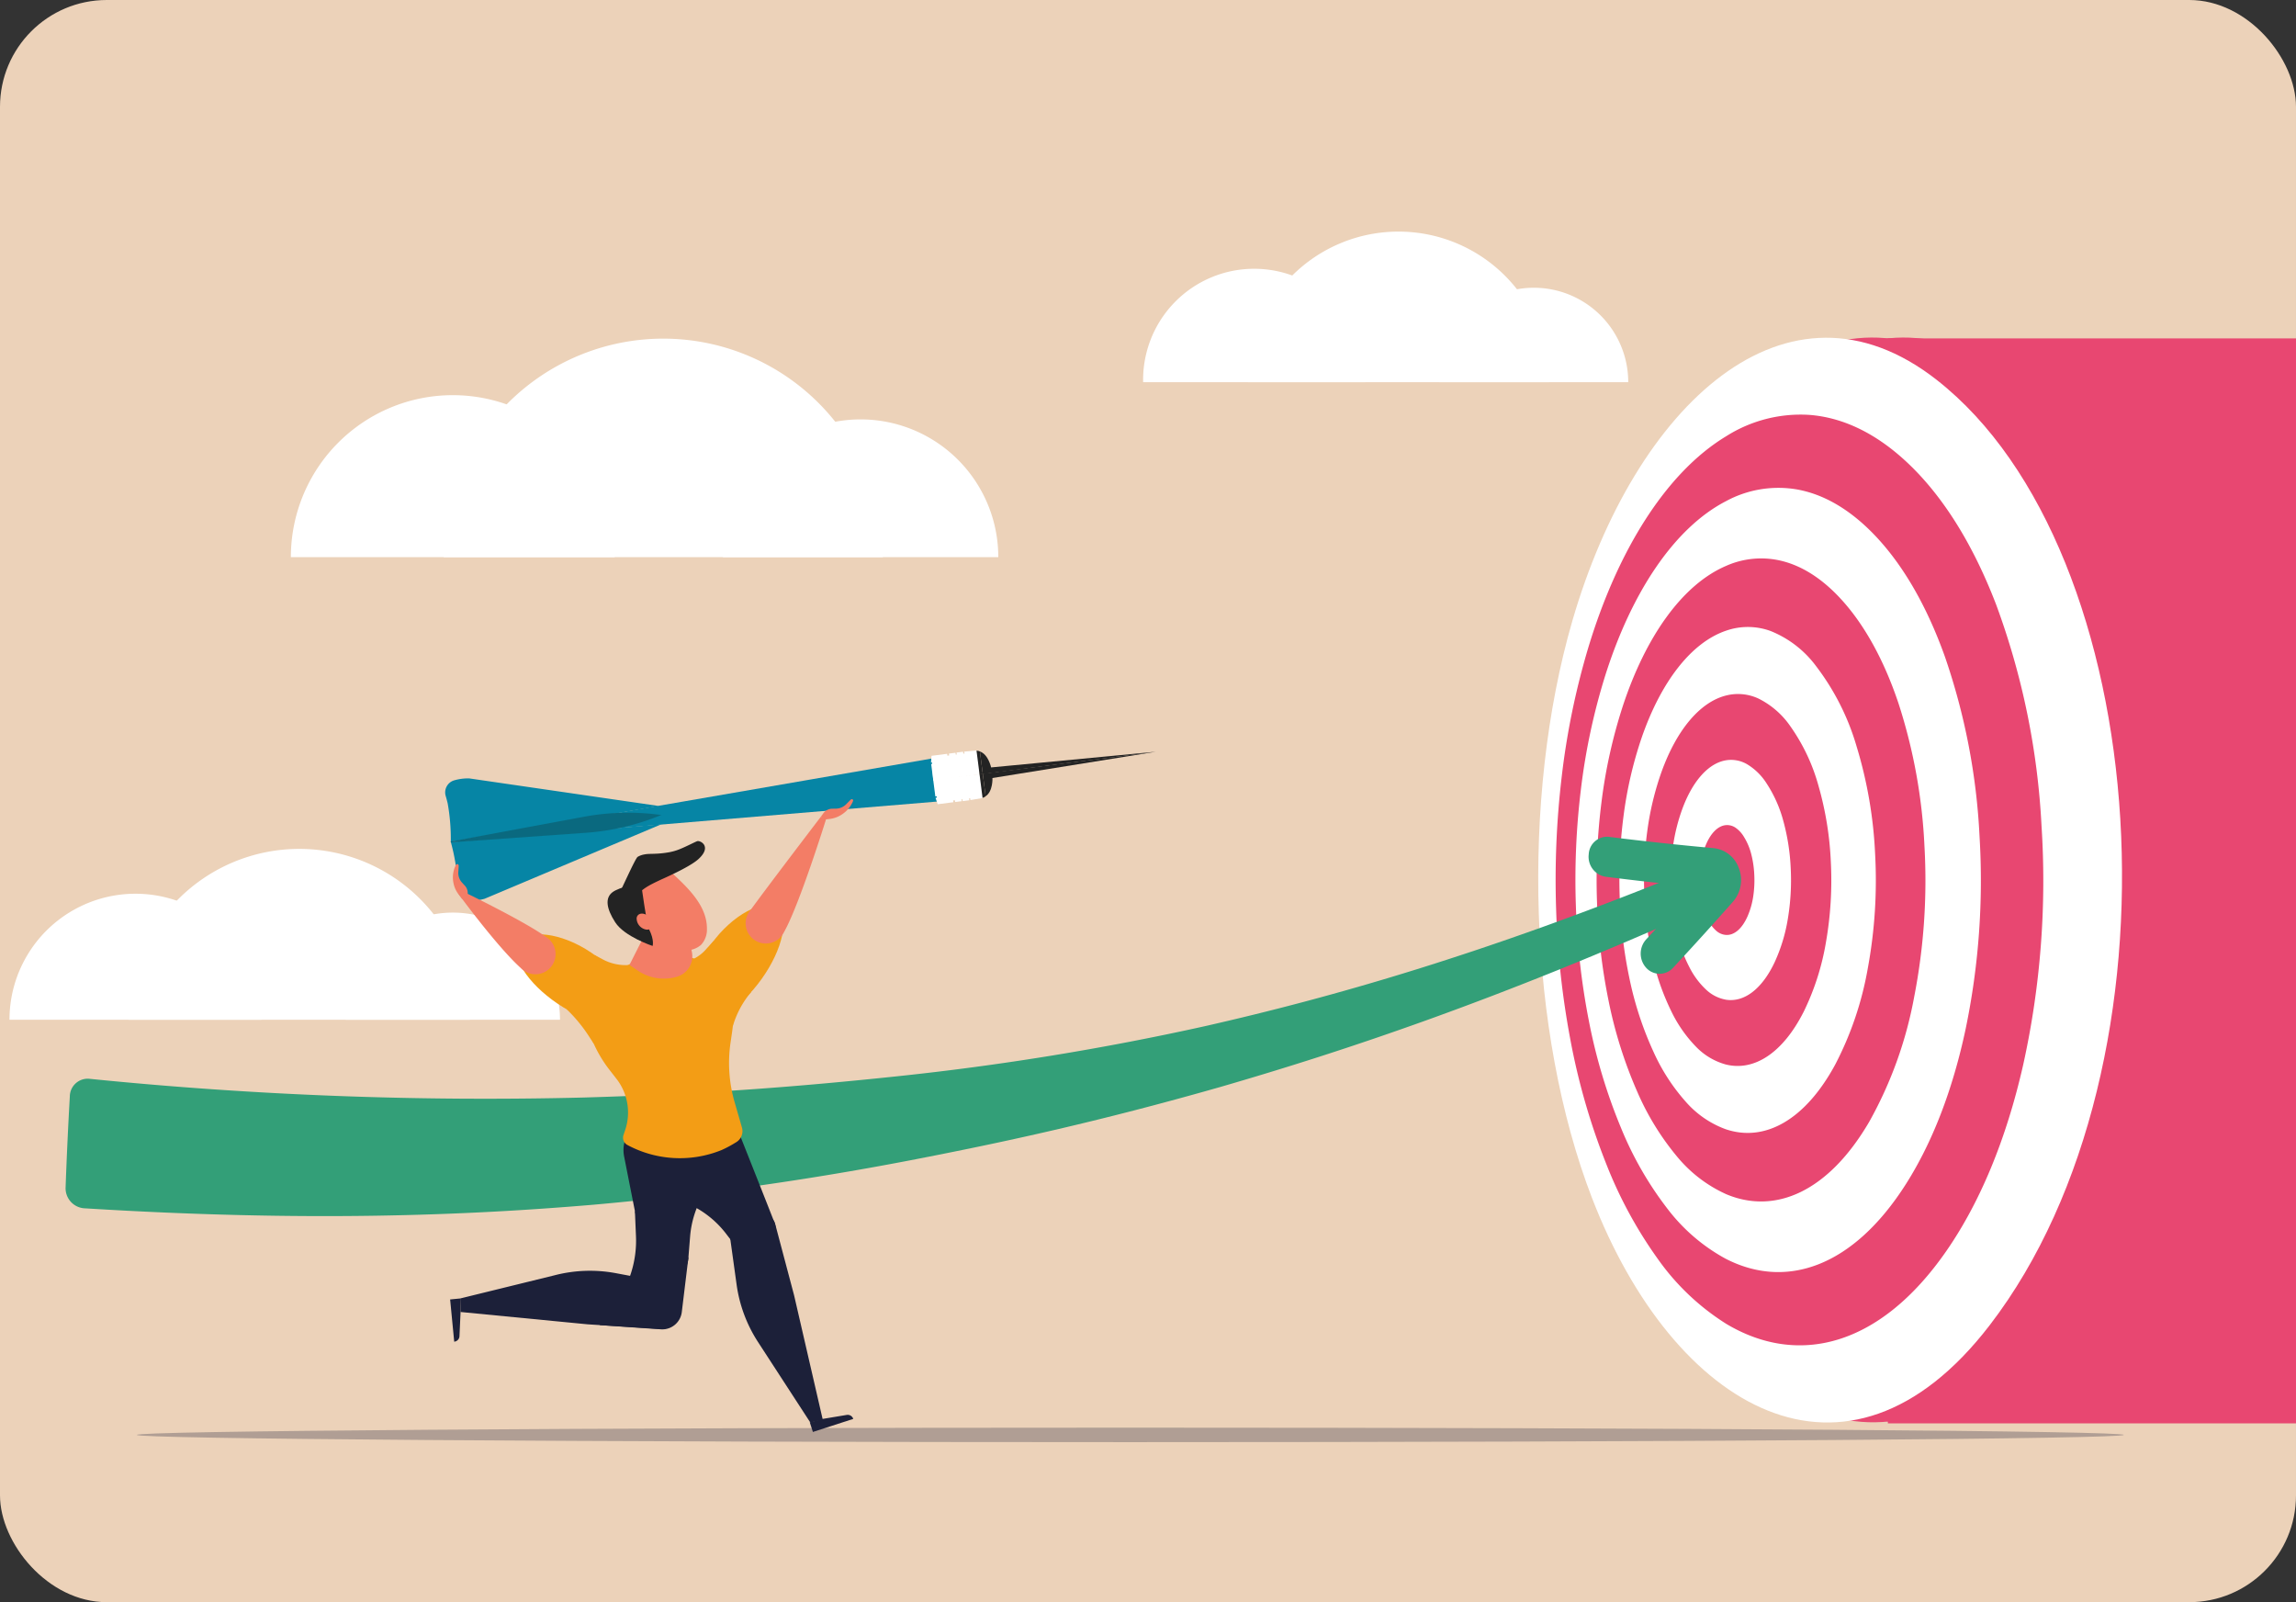 <svg xmlns="http://www.w3.org/2000/svg" xmlns:xlink="http://www.w3.org/1999/xlink" width="430" height="300" viewBox="0 0 430 300">
  <rect x="0" y="0" width="430" height="300" fill="#333333" stroke="none"/>
  <defs>
    <clipPath id="clip-path">
      <rect id="Rectángulo_430566" data-name="Rectángulo 430566" width="430" height="300" rx="20" transform="translate(995.051 2565)" fill="#fff" stroke="#707070" stroke-width="1"/>
    </clipPath>
    <clipPath id="clip-path-2">
      <rect id="Rectángulo_430565" data-name="Rectángulo 430565" width="519.594" height="326.066" fill="none"/>
    </clipPath>
    <clipPath id="clip-path-3">
      <rect id="Rectángulo_430564" data-name="Rectángulo 430564" width="502.745" height="301.647" fill="none"/>
    </clipPath>
    <clipPath id="clip-path-4">
      <rect id="Rectángulo_430545" data-name="Rectángulo 430545" width="372.123" height="2.715" fill="none"/>
    </clipPath>
  </defs>
  <g id="Enmascarar_grupo_1098926" data-name="Enmascarar grupo 1098926" transform="translate(-995.051 -2565)" clip-path="url(#clip-path)">
    <g id="Grupo_1164217" data-name="Grupo 1164217" transform="translate(950.254 2552.1)">
      <g id="Grupo_1164216" data-name="Grupo 1164216" clip-path="url(#clip-path-2)">
        <rect id="Rectángulo_430543" data-name="Rectángulo 430543" width="502.745" height="301.647" transform="translate(8.424 12.209)" fill="#ecd2b9"/>
        <rect id="Rectángulo_430544" data-name="Rectángulo 430544" width="112.807" height="203.163" transform="translate(398.362 76.261)" fill="#e84771"/>
        <g id="Grupo_1164215" data-name="Grupo 1164215" transform="translate(8.424 12.209)">
          <g id="Grupo_1164214" data-name="Grupo 1164214" clip-path="url(#clip-path-3)">
            <path id="Trazado_935354" data-name="Trazado 935354" d="M510.411,1816.244a23.6,23.6,0,1,0-47.2,0Z" transform="translate(-425.062 -1624.605)" fill="#fff"/>
            <path id="Trazado_935355" data-name="Trazado 935355" d="M748.783,1741.145a31.994,31.994,0,1,0-63.989,0Z" transform="translate(-624.363 -1549.507)" fill="#fff"/>
            <path id="Trazado_935356" data-name="Trazado 935356" d="M1129.559,1847.839a20.067,20.067,0,1,0-40.134,0Z" transform="translate(-988.309 -1656.2)" fill="#fff"/>
            <g id="Grupo_1164213" data-name="Grupo 1164213" transform="translate(61.998 268.012)" opacity="0.29">
              <g id="Grupo_1164212" data-name="Grupo 1164212">
                <g id="Grupo_1164211" data-name="Grupo 1164211" clip-path="url(#clip-path-4)">
                  <path id="Trazado_935357" data-name="Trazado 935357" d="M1072.5,2788.266c0-.75-83.3-1.358-186.062-1.358s-186.062.608-186.062,1.358,83.3,1.358,186.062,1.358,186.062-.608,186.062-1.358" transform="translate(-700.378 -2786.908)" fill="#1c2039"/>
                </g>
              </g>
            </g>
            <path id="Trazado_935358" data-name="Trazado 935358" d="M3529,764.757c40.919,32.01,47.508,128.138,9.957,177.015-26.795,34.876-59.238,15.714-74.488-23.806-12-31.1-13.342-74.77-3.684-108.06,11.741-40.467,40.228-67.043,68.216-45.149" transform="translate(-3115.487 -692.989)" fill="#e84771"/>
            <path id="Trazado_935359" data-name="Trazado 935359" d="M3470.379,764.757c40.919,32.01,47.508,128.138,9.957,177.015-26.795,34.876-59.238,15.714-74.488-23.806-12-31.1-13.343-74.77-3.684-108.06,11.741-40.467,40.228-67.043,68.216-45.149" transform="translate(-3062.757 -692.989)" fill="#e84771"/>
            <path id="Trazado_935360" data-name="Trazado 935360" d="M3385.218,765.117c40.919,32.01,47.509,128.138,9.957,177.015-26.794,34.876-59.238,15.714-74.488-23.806-12-31.1-13.343-74.771-3.684-108.06,11.741-40.467,40.228-67.043,68.216-45.149" transform="translate(-2986.159 -693.313)" fill="#fff"/>
            <path id="Trazado_935361" data-name="Trazado 935361" d="M3374.913,1070.459c13.471,8.113,28.832,4.356,41.251-13.507,6.318-9.087,11.272-20.914,14.46-35.007a159.533,159.533,0,0,0,3.423-44.654,140.1,140.1,0,0,0-8.5-41.455c-4.588-11.957-10.527-21.118-17.395-27.282-5.678-5.1-11.63-7.794-17.611-8.243a26.007,26.007,0,0,0-15.577,4.014c-11.273,6.814-20.332,21.461-25.808,39.587a141.6,141.6,0,0,0-5,24.4,164.267,164.267,0,0,0-1.018,24.534,158.01,158.01,0,0,0,2.636,24.278,124.811,124.811,0,0,0,6.762,23.468,81.453,81.453,0,0,0,9.684,17.815,44.866,44.866,0,0,0,12.692,12.048l0,0" transform="translate(-3015.331 -821.935)" fill="#e84771"/>
            <path id="Trazado_935362" data-name="Trazado 935362" d="M3408.043,1181.032c11.344,5.832,23.9,1.506,33.755-14.023,4.924-7.755,8.74-17.564,11.172-29.042a136.719,136.719,0,0,0,2.6-35.987,121.271,121.271,0,0,0-6.484-33.676c-3.542-9.919-8.181-17.733-13.618-23.24-4.555-4.613-9.382-7.3-14.289-8.124a20.577,20.577,0,0,0-13.083,2.221c-9.745,5.032-17.748,17.168-22.662,32.761a118.9,118.9,0,0,0-4.538,21.327,140.16,140.16,0,0,0-.929,21.669,134.129,134.129,0,0,0,2.4,21.386,103.4,103.4,0,0,0,6.1,20.331,64.748,64.748,0,0,0,8.586,14.939,34.306,34.306,0,0,0,10.984,9.457Z" transform="translate(-3048.461 -944.637)" fill="#fff"/>
            <path id="Trazado_935363" data-name="Trazado 935363" d="M3443.577,1287.214c9.276,3.951,19.243-.481,26.862-13.522a75.864,75.864,0,0,0,8.421-23.388,113.723,113.723,0,0,0,1.923-28.247,101.8,101.8,0,0,0-4.83-26.623c-2.666-7.984-6.2-14.432-10.388-19.161-3.555-4.01-7.36-6.517-11.27-7.542a16.142,16.142,0,0,0-10.67.873c-8.18,3.5-15.047,13.229-19.333,26.243a96.738,96.738,0,0,0-4.007,18.1,116.046,116.046,0,0,0-.826,18.6,110.63,110.63,0,0,0,2.133,18.308,82.962,82.962,0,0,0,5.357,17.093,49.853,49.853,0,0,0,7.4,12.131,25.528,25.528,0,0,0,9.229,7.131Z" transform="translate(-3083.995 -1062.948)" fill="#e84771"/>
            <path id="Trazado_935364" data-name="Trazado 935364" d="M3481.788,1389.952c7.265,2.455,14.851-1.677,20.5-12.122a62.139,62.139,0,0,0,6.1-18.034,90.593,90.593,0,0,0,1.372-21.293,81.79,81.79,0,0,0-3.463-20.2,45.92,45.92,0,0,0-7.614-15.088,19.76,19.76,0,0,0-8.521-6.563,12.394,12.394,0,0,0-8.333-.049c-6.575,2.236-12.223,9.667-15.806,20.059a75.291,75.291,0,0,0-3.394,14.713,92.026,92.026,0,0,0-.7,15.312,87.3,87.3,0,0,0,1.816,15.024,63.656,63.656,0,0,0,4.51,13.754,36.68,36.68,0,0,0,6.1,9.406,18.269,18.269,0,0,0,7.425,5.08Z" transform="translate(-3122.206 -1177.814)" fill="#fff"/>
            <path id="Trazado_935365" data-name="Trazado 935365" d="M3522.988,1490.069c5.308,1.325,10.7-2.148,14.615-9.924a47.329,47.329,0,0,0,4.144-12.965,67.278,67.278,0,0,0,.916-15.011,61.255,61.255,0,0,0-2.326-14.324,35.664,35.664,0,0,0-5.22-11.053,15.77,15.77,0,0,0-6.014-5.243,9.07,9.07,0,0,0-6.067-.567c-4.931,1.243-9.265,6.508-12.063,14.241a54.529,54.529,0,0,0-2.687,11.152,68.048,68.048,0,0,0-.56,11.772,64.25,64.25,0,0,0,1.446,11.514,45.4,45.4,0,0,0,3.547,10.312,25.107,25.107,0,0,0,4.7,6.78,12.259,12.259,0,0,0,5.569,3.316Z" transform="translate(-3163.406 -1290.059)" fill="#e84771"/>
            <path id="Trazado_935366" data-name="Trazado 935366" d="M3567.544,1588.3c3.4.55,6.766-1.951,9.151-7.013a31.515,31.515,0,0,0,2.476-8.165,43.824,43.824,0,0,0,.538-9.308,40.211,40.211,0,0,0-1.376-8.931,24.194,24.194,0,0,0-3.147-7.08,11.092,11.092,0,0,0-3.723-3.631,5.941,5.941,0,0,0-3.871-.7c-3.245.532-6.164,3.784-8.083,8.823a34.548,34.548,0,0,0-1.871,7.405,44.213,44.213,0,0,0-.391,7.954,41.5,41.5,0,0,0,1.011,7.753,28.3,28.3,0,0,0,2.45,6.766,15.054,15.054,0,0,0,3.173,4.271,7.266,7.266,0,0,0,3.659,1.852Z" transform="translate(-3207.962 -1400.422)" fill="#fff"/>
            <path id="Trazado_935367" data-name="Trazado 935367" d="M3615.882,1685.333c1.549.114,3.036-1.138,4.066-3.462a14.709,14.709,0,0,0,1.052-3.618,20.284,20.284,0,0,0,.222-4.108,18.762,18.762,0,0,0-.577-3.962A11.494,11.494,0,0,0,3619.3,1667a5.565,5.565,0,0,0-1.627-1.768,2.8,2.8,0,0,0-1.741-.46c-1.515.115-2.91,1.524-3.842,3.844a15.383,15.383,0,0,0-.925,3.46,20.371,20.371,0,0,0-.192,3.822,19.017,19.017,0,0,0,.5,3.714,12.355,12.355,0,0,0,1.2,3.12,6.41,6.41,0,0,0,1.512,1.9,3.064,3.064,0,0,0,1.694.7Z" transform="translate(-3256.3 -1509.581)" fill="#e84771"/>
            <path id="Trazado_935368" data-name="Trazado 935368" d="M572.091,1788.629a739.679,739.679,0,0,0,92.668,3.512c23.244-.673,40.733-2.091,58.3-3.936a514.075,514.075,0,0,0,58.313-9.489c23.1-5.258,51.727-13.28,90.4-29.054q1.3,3.513,2.7,6.983c-38.559,17.246-67.172,26.744-90.3,33.461-23.168,6.609-40.848,10.437-58.539,13.841a592.085,592.085,0,0,1-59.191,8.278c-23.754,2-53.537,3.25-95.365.65a3.764,3.764,0,0,1-3.375-3.931q.306-8.515.79-17.015a3.346,3.346,0,0,1,3.6-3.3" transform="translate(-519.042 -1585.944)" fill="#339f78"/>
            <path id="Trazado_935369" data-name="Trazado 935369" d="M3419.083,1711.83a3.384,3.384,0,0,1-3.8-.844,3.96,3.96,0,0,1-.014-5.332q4.562-4.9,9.008-9.875-8.381-.813-16.666-1.864a3.784,3.784,0,0,1-3.1-4.177,3.442,3.442,0,0,1,3.751-3.288q9.75,1.223,19.636,2.115a5.637,5.637,0,0,1,4.745,3.8,6.164,6.164,0,0,1-1.111,6.223q-5.522,6.251-11.226,12.388a3.515,3.515,0,0,1-1.22.857m8.3-15.759h0" transform="translate(-3070.598 -1529.065)" fill="#339f78"/>
            <path id="Trazado_935370" data-name="Trazado 935370" d="M2308.4,1528.231l-30.575,4.918s.129,2.479-1.276,3.414l-.54-4.219Z" transform="translate(-2055.584 -1386.778)" fill="#232323"/>
            <path id="Trazado_935371" data-name="Trazado 935371" d="M2183.7,1573.246l.8,4.185,6.473-.828-.54-4.219Z" transform="translate(-1972.553 -1426.492)" fill="#fff"/>
            <rect id="Rectángulo_430546" data-name="Rectángulo 430546" width="1.023" height="0.951" transform="matrix(0.992, -0.127, 0.127, 0.992, 216.538, 148.787)" fill="#fff"/>
            <rect id="Rectángulo_430547" data-name="Rectángulo 430547" width="1.248" height="1.248" transform="matrix(0.992, -0.127, 0.127, 0.992, 216.51, 149.46)" fill="#fff"/>
            <rect id="Rectángulo_430548" data-name="Rectángulo 430548" width="1.248" height="3.109" transform="matrix(0.992, -0.127, 0.127, 0.992, 216.084, 146.122)" fill="#fff"/>
            <rect id="Rectángulo_430549" data-name="Rectángulo 430549" width="2.295" height="0.951" transform="translate(218.013 148.585) rotate(-7.291)" fill="#fff"/>
            <path id="Trazado_935372" data-name="Trazado 935372" d="M2251.417,1602.981l.158,1.238,2.195-.368a.32.32,0,0,0,.082-.05l.11-1.146Z" transform="translate(-2033.464 -1453.719)" fill="#fff"/>
            <path id="Trazado_935373" data-name="Trazado 935373" d="M2247.189,1570.211l.393,3.071,2.545-.325-.645-3.039Z" transform="translate(-2029.66 -1424.273)" fill="#fff"/>
            <rect id="Rectángulo_430550" data-name="Rectángulo 430550" width="0.821" height="0.951" transform="translate(215.218 148.942) rotate(-7.285)" fill="#fff"/>
            <rect id="Rectángulo_430551" data-name="Rectángulo 430551" width="1.248" height="1.248" transform="matrix(0.992, -0.127, 0.127, 0.992, 215.091, 149.628)" fill="#fff"/>
            <path id="Trazado_935374" data-name="Trazado 935374" d="M1376.3,1548.912l-.5-3.987h0l-.005-.042-.005-.042h0l-.524-3.984-90.091,15.586.007.057Z" transform="translate(-1164.383 -1398.136)" fill="#0685a5"/>
            <rect id="Rectángulo_430552" data-name="Rectángulo 430552" width="1.248" height="3.109" transform="matrix(0.992, -0.127, 0.127, 0.992, 214.664, 146.291)" fill="#fff"/>
            <rect id="Rectángulo_430553" data-name="Rectángulo 430553" width="2.525" height="0.951" transform="translate(211.957 149.359) rotate(-7.285)" fill="#fff"/>
            <path id="Trazado_935375" data-name="Trazado 935375" d="M2188,1610.357l.422,1.2,2.923-.374-.158-1.238Z" transform="translate(-1976.425 -1460.28)" fill="#fff"/>
            <rect id="Rectángulo_430554" data-name="Rectángulo 430554" width="3.213" height="3.109" transform="matrix(0.992, -0.127, 0.127, 0.992, 211.15, 146.74)" fill="#fff"/>
            <path id="Trazado_935376" data-name="Trazado 935376" d="M2269.985,1569.224l.567,4.437a1.272,1.272,0,0,0,.578-.3l-.54-4.219Z" transform="translate(-2050.165 -1423.58)" fill="#232323"/>
            <path id="Trazado_935377" data-name="Trazado 935377" d="M1324.666,1663.339l-33.076,13.939a9.433,9.433,0,0,1-2.816.36l-.045,0a2.352,2.352,0,0,1-2.238-2.443c.014-.4.018-.883.006-1.447a37.873,37.873,0,0,0-1.242-7.08Z" transform="translate(-1164.448 -1508.301)" fill="#0685a5"/>
            <path id="Trazado_935378" data-name="Trazado 935378" d="M2303.639,1527.8l-30.829,2.935s-.5-2.432-2.094-2.983l.54,4.219Z" transform="translate(-2050.822 -1386.348)" fill="#232323"/>
            <path id="Trazado_935379" data-name="Trazado 935379" d="M2181.305,1536.071l-.276-4.253,6.473-.828.54,4.219Z" transform="translate(-1970.153 -1389.26)" fill="#fff"/>
            <rect id="Rectángulo_430555" data-name="Rectángulo 430555" width="1.023" height="0.951" transform="translate(215.74 142.543) rotate(-7.286)" fill="#fff"/>
            <rect id="Rectángulo_430556" data-name="Rectángulo 430556" width="1.248" height="1.248" transform="matrix(0.992, -0.127, 0.127, 0.992, 215.506, 141.604)" fill="#fff"/>
            <rect id="Rectángulo_430557" data-name="Rectángulo 430557" width="1.248" height="3.109" transform="matrix(0.992, -0.127, 0.127, 0.992, 215.696, 143.095)" fill="#fff"/>
            <rect id="Rectángulo_430558" data-name="Rectángulo 430558" width="2.295" height="0.951" transform="translate(217.218 142.367) rotate(-7.286)" fill="#fff"/>
            <path id="Trazado_935380" data-name="Trazado 935380" d="M2241.615,1527.5l-.158-1.238,2.216-.2a.321.321,0,0,1,.092.028l.4,1.081Z" transform="translate(-2024.505 -1384.834)" fill="#fff"/>
            <path id="Trazado_935381" data-name="Trazado 935381" d="M2243.747,1543.012l-.393-3.071,2.545-.325.14,3.1Z" transform="translate(-2026.212 -1397.017)" fill="#fff"/>
            <rect id="Rectángulo_430559" data-name="Rectángulo 430559" width="0.821" height="0.951" transform="matrix(0.992, -0.127, 0.127, 0.992, 214.423, 142.725)" fill="#fff"/>
            <rect id="Rectángulo_430560" data-name="Rectángulo 430560" width="1.248" height="1.248" transform="matrix(0.992, -0.127, 0.127, 0.992, 214.089, 141.798)" fill="#fff"/>
            <rect id="Rectángulo_430561" data-name="Rectángulo 430561" width="1.248" height="3.109" transform="matrix(0.992, -0.127, 0.127, 0.992, 214.28, 143.289)" fill="#fff"/>
            <rect id="Rectángulo_430562" data-name="Rectángulo 430562" width="2.525" height="0.951" transform="translate(211.162 143.142) rotate(-7.286)" fill="#fff"/>
            <path id="Trazado_935382" data-name="Trazado 935382" d="M2179.618,1533.726l.106-1.272,2.923-.374.158,1.238Z" transform="translate(-1968.884 -1390.24)" fill="#fff"/>
            <rect id="Rectángulo_430563" data-name="Rectángulo 430563" width="3.213" height="3.11" transform="matrix(0.992, -0.127, 0.127, 0.992, 210.766, 143.739)" fill="#fff"/>
            <path id="Trazado_935383" data-name="Trazado 935383" d="M2264.981,1530.766l-.568-4.437a1.275,1.275,0,0,1,.634.141l.54,4.219Z" transform="translate(-2045.153 -1385.065)" fill="#232323"/>
            <path id="Trazado_935384" data-name="Trazado 935384" d="M1314.774,1583.008l-35.519-5.166a9.431,9.431,0,0,0-2.816.36l-.043.013a2.353,2.353,0,0,0-1.552,2.928c.116.388.24.85.37,1.4a37.858,37.858,0,0,1,.58,7.164Z" transform="translate(-1154.995 -1431.397)" fill="#0685a5"/>
            <path id="Trazado_935385" data-name="Trazado 935385" d="M1324.446,1642.2h0l.168-.021-.088-.012.082-.034-.168.022h0a45.127,45.127,0,0,0-14.377.337l-24.952,4.63.021.168,25.313-1.8a45.121,45.121,0,0,0,14-3.292" transform="translate(-1164.319 -1488.867)" fill="#0a697f"/>
            <path id="Trazado_935386" data-name="Trazado 935386" d="M1429.523,1884.287c-1.682,2.484-8.652.779-14.333-3.068s-8.923-8.979-7.241-11.463,7.87-1.934,13.551,1.913,9.706,10.134,8.024,12.618" transform="translate(-1274.405 -1692.607)" fill="#f39d15"/>
            <path id="Trazado_935387" data-name="Trazado 935387" d="M1305.864,1791l-.786.966s6.815,9.243,11.112,13.121a3.781,3.781,0,1,0,4.739-5.82c-4.022-2.919-15.064-8.266-15.064-8.266" transform="translate(-1182.277 -1623.129)" fill="#f37d66"/>
            <path id="Trazado_935388" data-name="Trazado 935388" d="M1291.657,1744.063l.156-.663a2.049,2.049,0,0,0-.413-1.832l-.648-.708a2.67,2.67,0,0,1-.634-1.965l.067-1.073c.022-.354-.353-.493-.523-.194-.022.039-.045.082-.068.13a5.13,5.13,0,0,0-.357,3.385l0,.017a5.065,5.065,0,0,0,.868,1.891l.665.883Z" transform="translate(-1167.906 -1574.973)" fill="#f37d66"/>
            <path id="Trazado_935389" data-name="Trazado 935389" d="M1700.046,2195.594a3.612,3.612,0,0,1,2.132-.042,6.324,6.324,0,0,1,4.284,3.914c1.815,4.566,5.342,13.449,6.668,16.858a4.68,4.68,0,0,1,.24,2.787l-.558,2.267a2.828,2.828,0,0,1-2.964,2.274,4.626,4.626,0,0,1-3.3-1.915l-2.326-3.036a18.33,18.33,0,0,0-6.46-5.374,7.569,7.569,0,0,1-4.058-5.967c-.451-5.2,1.719-9.6,5.644-11.441Z" transform="translate(-1531.776 -1986.878)" fill="#1c2039"/>
            <path id="Trazado_935390" data-name="Trazado 935390" d="M1610.455,2215.022a3.608,3.608,0,0,0-1.814,1.121,6.324,6.324,0,0,0-1.477,5.612c.951,4.821,2.8,14.2,3.539,17.78a4.68,4.68,0,0,0,1.309,2.472l1.7,1.6a2.828,2.828,0,0,0,3.723.3,4.626,4.626,0,0,0,1.735-3.4l.308-3.812a18.326,18.326,0,0,1,2.514-8.018,7.57,7.57,0,0,0,.174-7.214c-2.443-4.617-6.652-7.136-10.947-6.552Z" transform="translate(-1453.87 -2004.345)" fill="#1c2039"/>
            <path id="Trazado_935391" data-name="Trazado 935391" d="M1537.174,1905.239l-8.548,4.681a2.777,2.777,0,0,0-1.346,3.167l1.089,3.995a23.893,23.893,0,0,0,4.2,8.39l1.31,1.684a10.27,10.27,0,0,1,1.617,9.616l-.306.9a1.555,1.555,0,0,0,.6,1.787l.07.047a20.76,20.76,0,0,0,17.693.987,21.224,21.224,0,0,0,2.664-1.423,2.425,2.425,0,0,0,1.159-2.8l-1.377-4.765a26.354,26.354,0,0,1-.759-11.127l.279-1.909a33.47,33.47,0,0,0,.247-7.479l-.206-2.6a2.412,2.412,0,0,0-1.7-2.117l-6.744-2.057a12.865,12.865,0,0,0-9.933,1.021" transform="translate(-1382.05 -1724.456)" fill="#f39d15"/>
            <path id="Trazado_935392" data-name="Trazado 935392" d="M1621.791,1848.882l-3.877,7.682,1.628,1.093a8.629,8.629,0,0,0,7.3,1.1,4,4,0,0,0,2.8-4.444l-.615-3.293Z" transform="translate(-1463.659 -1675.188)" fill="#f37d66"/>
            <path id="Trazado_935393" data-name="Trazado 935393" d="M1624.538,1764.288a4.15,4.15,0,0,0,1.093-2.974c.054-4.039-3.127-7.3-6.089-10.045a2.431,2.431,0,0,0-1.068-.685c-.645-.141-3.775-.174-4.3.22-2.041,1.919-1.467,4.335-3.429,6.368a1.165,1.165,0,0,0-.374.592,1.046,1.046,0,0,0,.23.706,23.457,23.457,0,0,0,2.555,2.479,19.431,19.431,0,0,0,2.668,2.482,8.459,8.459,0,0,0,6.547,1.841,4.148,4.148,0,0,0,2.172-.984" transform="translate(-1456.864 -1586.686)" fill="#f37d66"/>
            <path id="Trazado_935394" data-name="Trazado 935394" d="M1585.606,1783.959s-5.267-1.736-7-4.423-1.873-4.574-.55-5.612,5.382-1.805,5.382-1.805,1.046,7.8,1.513,8.737c1.015,2.032.655,3.1.655,3.1" transform="translate(-1427.01 -1606.143)" fill="#232323"/>
            <path id="Trazado_935395" data-name="Trazado 935395" d="M1591.18,1704.173c.184-.146,2.911-6.354,3.377-6.672a3.658,3.658,0,0,1,1.307-.463c.928-.2,2.177.028,4.607-.407l.036-.006a9.973,9.973,0,0,0,2.13-.651c1.057-.427,2.809-1.337,3.059-1.4.5-.241,2.913.924.24,3.352-1.266,1.155-4.573,2.758-7,3.83-2.592,1.241-4.307,1.951-6.123,5.228-1.963,3.378-2.686,2.919-2.555,1.335a26.654,26.654,0,0,1,.923-4.141" transform="translate(-1438.769 -1536.363)" fill="#232323"/>
            <path id="Trazado_935396" data-name="Trazado 935396" d="M1631.239,1830.48a2.152,2.152,0,0,0,1.328,2c.822.357,1.56.038,1.648-.713a2.152,2.152,0,0,0-1.328-2c-.822-.357-1.56-.038-1.648.713" transform="translate(-1475.636 -1657.863)" fill="#f37d66"/>
            <path id="Trazado_935397" data-name="Trazado 935397" d="M1284.709,2554.439l-.765-7.912,1.888-.182.071,2.389-.208,4.667a1.093,1.093,0,0,1-.986,1.039" transform="translate(-1163.269 -2302.522)" fill="#1c2039"/>
            <path id="Trazado_935398" data-name="Trazado 935398" d="M1341.534,2497.271a3.652,3.652,0,0,0-1.2-.452l-8.457-1.587a26.379,26.379,0,0,0-11.47.389l-17.693,4.344.067,2.533,23.785,2.307,13.862.889a1.909,1.909,0,0,0,1.948-1.377l.814-2.769a3.748,3.748,0,0,0-1.66-4.277" transform="translate(-1180.155 -2256.142)" fill="#1c2039"/>
            <path id="Trazado_935399" data-name="Trazado 935399" d="M1805.535,2395.933a3.653,3.653,0,0,0-.049,1.278l1.182,8.523a26.373,26.373,0,0,0,4.013,10.751l9.792,15.065,2.329-.537-5.369-23.286-3.561-13.426a1.909,1.909,0,0,0-1.924-1.41l-2.885.108a3.748,3.748,0,0,0-3.528,2.933" transform="translate(-1632.34 -2164.497)" fill="#1c2039"/>
            <path id="Trazado_935400" data-name="Trazado 935400" d="M1961.973,2763.786l-7.562,2.447-.584-1.8,2.339-.629,4.579-.761a1.1,1.1,0,0,1,1.227.747" transform="translate(-1765.796 -2497.414)" fill="#1c2039"/>
            <path id="Trazado_935401" data-name="Trazado 935401" d="M1735.739,1834.84c2.443,1.741,7.652-1.377,11.633-6.965s5.229-11.529,2.786-13.27-8.3,1.22-12.281,6.808-4.581,11.686-2.138,13.427" transform="translate(-1568.332 -1643.91)" fill="#f39d15"/>
            <path id="Trazado_935402" data-name="Trazado 935402" d="M1848.9,1649.2l.96.5s-5,16.058-7.857,21.09a3.781,3.781,0,1,1-6.329-4.034c2.9-4.036,13.226-17.557,13.226-17.557" transform="translate(-1658.79 -1495.586)" fill="#f37d66"/>
            <path id="Trazado_935403" data-name="Trazado 935403" d="M1974.476,1619.887l.4-.556a2.143,2.143,0,0,1,1.617-.94l.924-.018a2.76,2.76,0,0,0,1.852-.873l.758-.769c.25-.254.583-.082.465.24-.015.042-.034.087-.055.135a5.522,5.522,0,0,1-2.3,2.529l-.015.009a5.144,5.144,0,0,1-1.94.657l-1.065.123Z" transform="translate(-1784.369 -1466.271)" fill="#f37d66"/>
            <path id="Trazado_935404" data-name="Trazado 935404" d="M1579.063,2392.015l-1.237,10.2a3.683,3.683,0,0,1-3.917,3.231l-11.467-.788,3.018-4.136a19.78,19.78,0,0,0,3.784-12.51l-.2-4.736Z" transform="translate(-1413.765 -2155.846)" fill="#1c2039"/>
            <path id="Trazado_935405" data-name="Trazado 935405" d="M1513.105,1908.545h0a9.073,9.073,0,0,1-5.019-1.057l-1.511-.814-5.187,10.205a28.263,28.263,0,0,1,4.13,5.017l.909,1.407,5.918-9.787Z" transform="translate(-1358.85 -1727.169)" fill="#f39d15"/>
            <path id="Trazado_935406" data-name="Trazado 935406" d="M1749.366,1890.428l-.065.078a17.5,17.5,0,0,0-3.4,6.376l-6.291-10.426-.915-2.284a7.471,7.471,0,0,0,2.1-1.619l1.48-1.637Z" transform="translate(-1572.297 -1704.001)" fill="#f39d15"/>
            <path id="Trazado_935407" data-name="Trazado 935407" d="M1047.946,894.505a30.326,30.326,0,1,0-60.652,0Z" transform="translate(-896.447 -789.496)" fill="#fff"/>
            <path id="Trazado_935408" data-name="Trazado 935408" d="M1354.267,798a41.115,41.115,0,0,0-82.229,0Z" transform="translate(-1152.56 -692.988)" fill="#fff"/>
            <path id="Trazado_935409" data-name="Trazado 935409" d="M1843.585,935.105a25.787,25.787,0,1,0-51.575,0Z" transform="translate(-1620.25 -830.096)" fill="#fff"/>
            <path id="Trazado_935410" data-name="Trazado 935410" d="M2616.306,653.954a20.8,20.8,0,1,0-41.591,0Z" transform="translate(-2324.254 -581.704)" fill="#fff"/>
            <path id="Trazado_935411" data-name="Trazado 935411" d="M2826.363,587.775a28.194,28.194,0,1,0-56.388,0Z" transform="translate(-2499.881 -515.525)" fill="#fff"/>
            <path id="Trazado_935412" data-name="Trazado 935412" d="M3161.908,681.8a17.683,17.683,0,0,0-35.367,0Z" transform="translate(-2820.595 -609.545)" fill="#fff"/>
          </g>
        </g>
      </g>
    </g>
  </g>
</svg>
